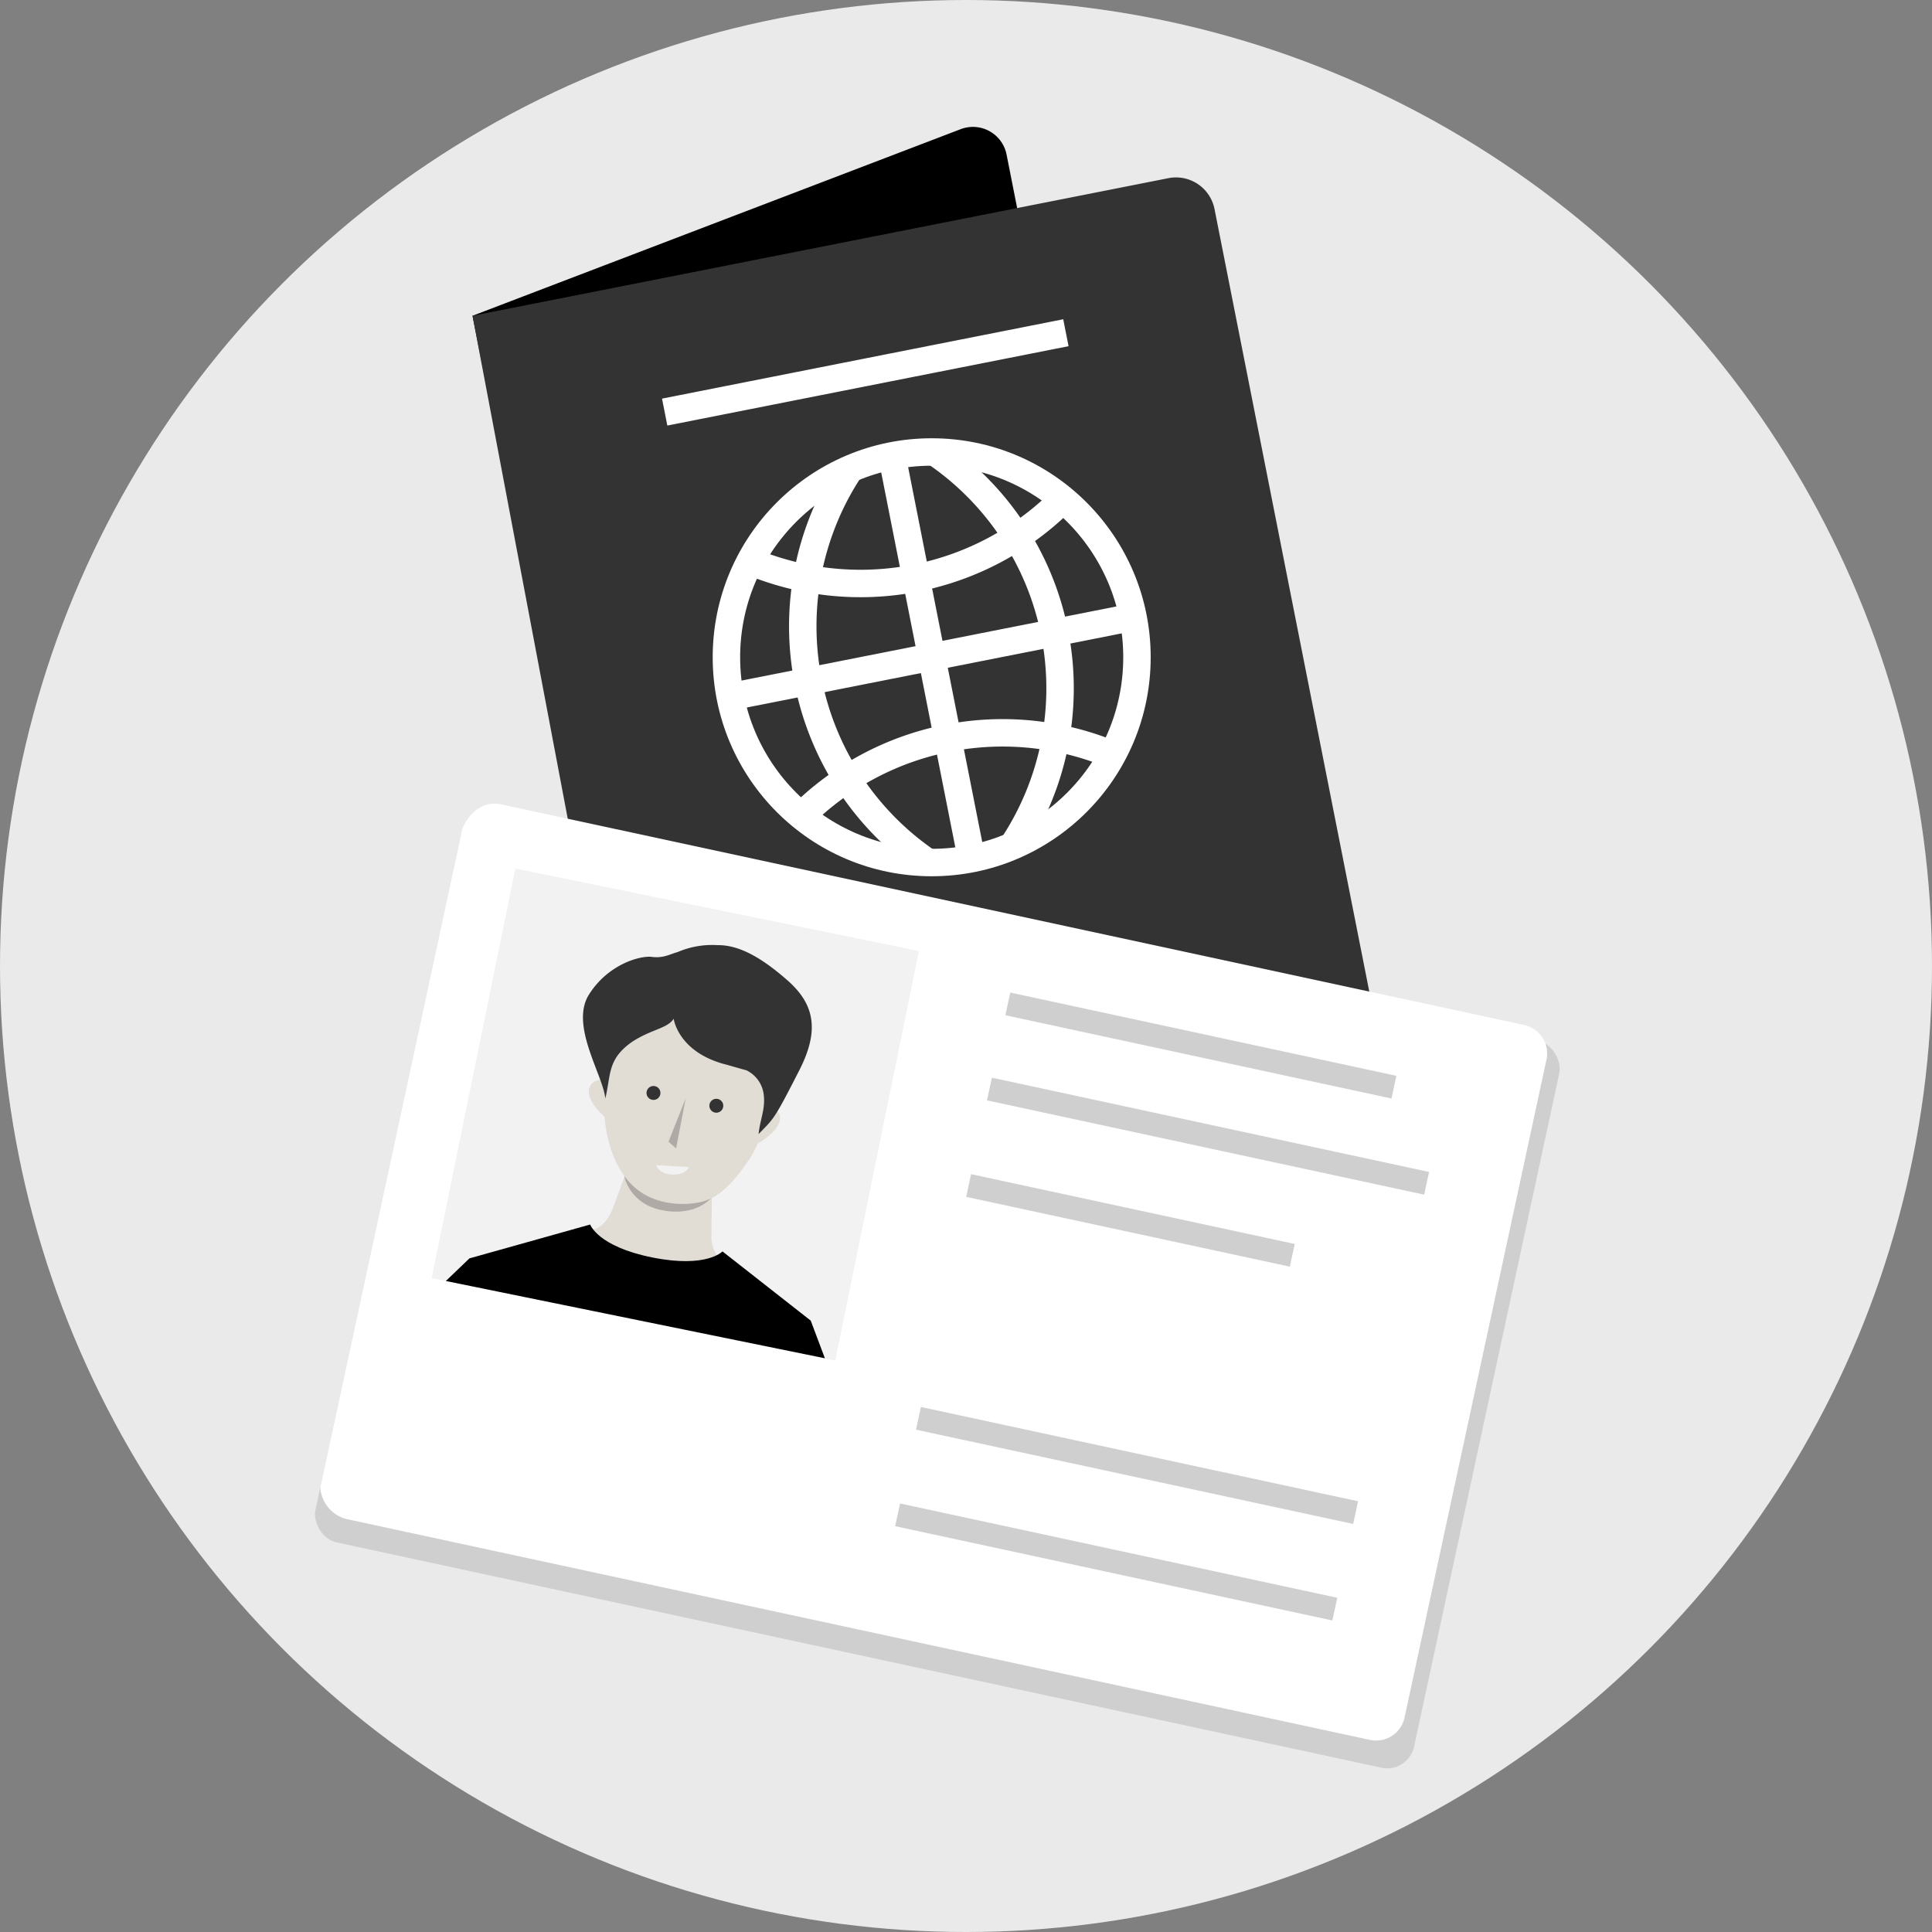 <svg id="Layer_1" data-name="Layer 1" xmlns="http://www.w3.org/2000/svg" viewBox="0 0 352 352">
  <rect x="0" y="0" width="352" height="352" fill="#808080" stroke="none"/>
  <defs>
    <style>
      .choose-document-1 {
        fill: #eaeaea;
      }

      .choose-document-2 {
        fill: currentColor;
      }

      .choose-document-3 {
        fill: #333;
      }

      .choose-document-4 {
        fill: none;
        stroke: #fff;
        stroke-miterlimit: 10;
        stroke-width: 5px;
      }

      .choose-document-5 {
        fill: #cfcfcf;
      }

      .choose-document-6 {
        fill: #fff;
      }

      .choose-document-7 {
        fill: #f2f2f3;
      }

      .choose-document-8 {
        fill: #e1dcd4;
      }

      .choose-document-9 {
        fill: #b0aaa6;
      }

      .choose-document-10 {
        fill: #f2f2f2;
      }
    </style>
  </defs>
  <circle class="choose-document-1" cx="176" cy="176" r="176"/>
  <path class="choose-document-2" d="M86.09,57.53l88.95-34a6.25,6.25,0,0,1,8.35,4.62l26.79,135.51-89.32,69.71Z"/>
  <g>
    <path class="choose-document-3" d="M247.65,208.29,119.83,235.73,86.09,57.53,212.88,32.46a7.16,7.16,0,0,1,8.4,5.63l32,161.8A7.16,7.16,0,0,1,247.65,208.29Z"/>
    <line class="choose-document-4" x1="121.1" y1="75.08" x2="194.2" y2="60.62"/>
    <rect class="choose-document-4" x="173.67" y="186.95" width="21.35" height="13.23" transform="translate(-34.05 39.44) rotate(-11.19)"/>
    <g>
      <circle class="choose-document-4" cx="169.75" cy="119.75" r="37.4"/>
      <path class="choose-document-4" d="M184.48,154.14a52,52,0,0,0-14.2-71.8"/>
      <path class="choose-document-4" d="M154.92,85.37a52,52,0,0,0,14.2,71.8"/>
      <line class="choose-document-4" x1="162.5" y1="83.05" x2="177.01" y2="156.44"/>
      <path class="choose-document-4" d="M146,148.65a52,52,0,0,1,56.63-11.15"/>
      <path class="choose-document-4" d="M136.69,102.27A52,52,0,0,0,193.63,91"/>
      <line class="choose-document-4" x1="133" y1="126.96" x2="206.38" y2="112.45"/>
    </g>
  </g>
  <g>
    <g>
      <rect class="choose-document-5" x="68.39" y="167.59" width="204.76" height="135.48" rx="5" transform="translate(53.46 -30.72) rotate(12.17)"/>
      <path class="choose-document-6" d="M249.61,317,63.12,276.76A6.39,6.39,0,0,1,58.35,271L84.21,151.07c1.33-3.34,4.15-5.16,7-4.54L277.7,186.75a5.3,5.3,0,0,1,4.06,6.3L255.9,312.93A5.29,5.29,0,0,1,249.61,317Z"/>
      <g>
        <line class="choose-document-5" x1="183.63" y1="182.91" x2="253.97" y2="198.08"/>
        <rect class="choose-document-5" x="216.68" y="154.52" width="4.23" height="71.96" transform="translate(-13.55 364.21) rotate(-77.83)"/>
      </g>
      <g>
        <line class="choose-document-5" x1="180.28" y1="198.43" x2="259.93" y2="215.61"/>
        <rect class="choose-document-5" x="217.99" y="166.28" width="4.23" height="81.48" transform="translate(-28.67 378.52) rotate(-77.83)"/>
      </g>
      <g>
        <line class="choose-document-5" x1="167.34" y1="258.42" x2="246.99" y2="275.6"/>
        <rect class="choose-document-5" x="205.05" y="226.27" width="4.23" height="81.48" transform="translate(-97.52 413.22) rotate(-77.83)"/>
      </g>
      <g>
        <line class="choose-document-5" x1="163.55" y1="276" x2="243.2" y2="293.19"/>
        <rect class="choose-document-5" x="201.26" y="243.86" width="4.23" height="81.48" transform="translate(-117.71 423.39) rotate(-77.83)"/>
      </g>
      <g>
        <line class="choose-document-5" x1="176.49" y1="216.01" x2="235.45" y2="228.73"/>
        <rect class="choose-document-5" x="203.86" y="192.21" width="4.23" height="60.32" transform="translate(-54.83 376.82) rotate(-77.83)"/>
      </g>
    </g>
    <g>
      <rect class="choose-document-7" x="85.51" y="164.98" width="75.05" height="76.17" transform="translate(43.15 -20.52) rotate(11.55)"/>
      <path class="choose-document-8" d="M94.46,227.64l14.12-3.79s1.94-.59,3.14-3.86l3-8.13,15,3.43-.11,10.3a6.17,6.17,0,0,0,2.28,4.54l8.36,7.26Z"/>
      <path class="choose-document-9" d="M113.75,214.32s.87,5.05,7,6.2,8.85-2.28,8.85-2.28Z"/>
      <path class="choose-document-8" d="M111,195.18l-.86,4.22s-.92,8.2,3.4,14.57,11.91,5.59,14.27,5,5-2.17,8.8-7.89,4.14-16.84,4.14-16.84-.54-10.4-4.86-12.56-11-4.09-16.09-1.48S111,195.18,111,195.18Z"/>
      <path class="choose-document-8" d="M110.44,196.75s-2.75-.45-3.14,1.78,2.9,5,2.9,5Z"/>
      <polygon class="choose-document-9" points="124.93 200.11 121.8 208.02 123.18 209.23 124.93 200.11"/>
      <path class="choose-document-8" d="M139.66,201.39s2.75.44,2.42,2.68-4.05,4.29-4.05,4.29Z"/>
      <path class="choose-document-3" d="M122.74,185.61s.8,6.21,9.75,8.4c2,.58,3.52,1,3.52,1a5.68,5.68,0,0,1,3.12,4.28c.38,2.73-.65,4.62-.92,7.33,2.85-2.92,2.8-2.58,7.4-11.58,3.75-7.33,2.82-12.1-2.21-16.49-4.84-4.23-8.84-6.39-12.66-6.35a16,16,0,0,0-7.28,1.26c-1.44.4-2.6,1.15-4.69.88s-8,1.31-11.49,6.91,2.67,14.77,3,18.9c1.07-4.38.33-7.16,4.92-10.36C118.78,187.48,121.58,187.4,122.74,185.61Z"/>
      <circle class="choose-document-3" cx="119.06" cy="199.13" r="1.27"/>
      <circle class="choose-document-3" cx="130.51" cy="201.46" r="1.27"/>
      <path class="choose-document-10" d="M119.55,212.29s.43,1.65,3,1.71,2.95-1.38,2.95-1.38Z"/>
      <path class="choose-document-2" d="M81.23,233.39l4.3-4.12,22-6.17s1.35,4,11.3,6,12.8-1.1,12.8-1.1l16.08,12.61,2.58,6.86Z"/>
    </g>
  </g>
</svg>
